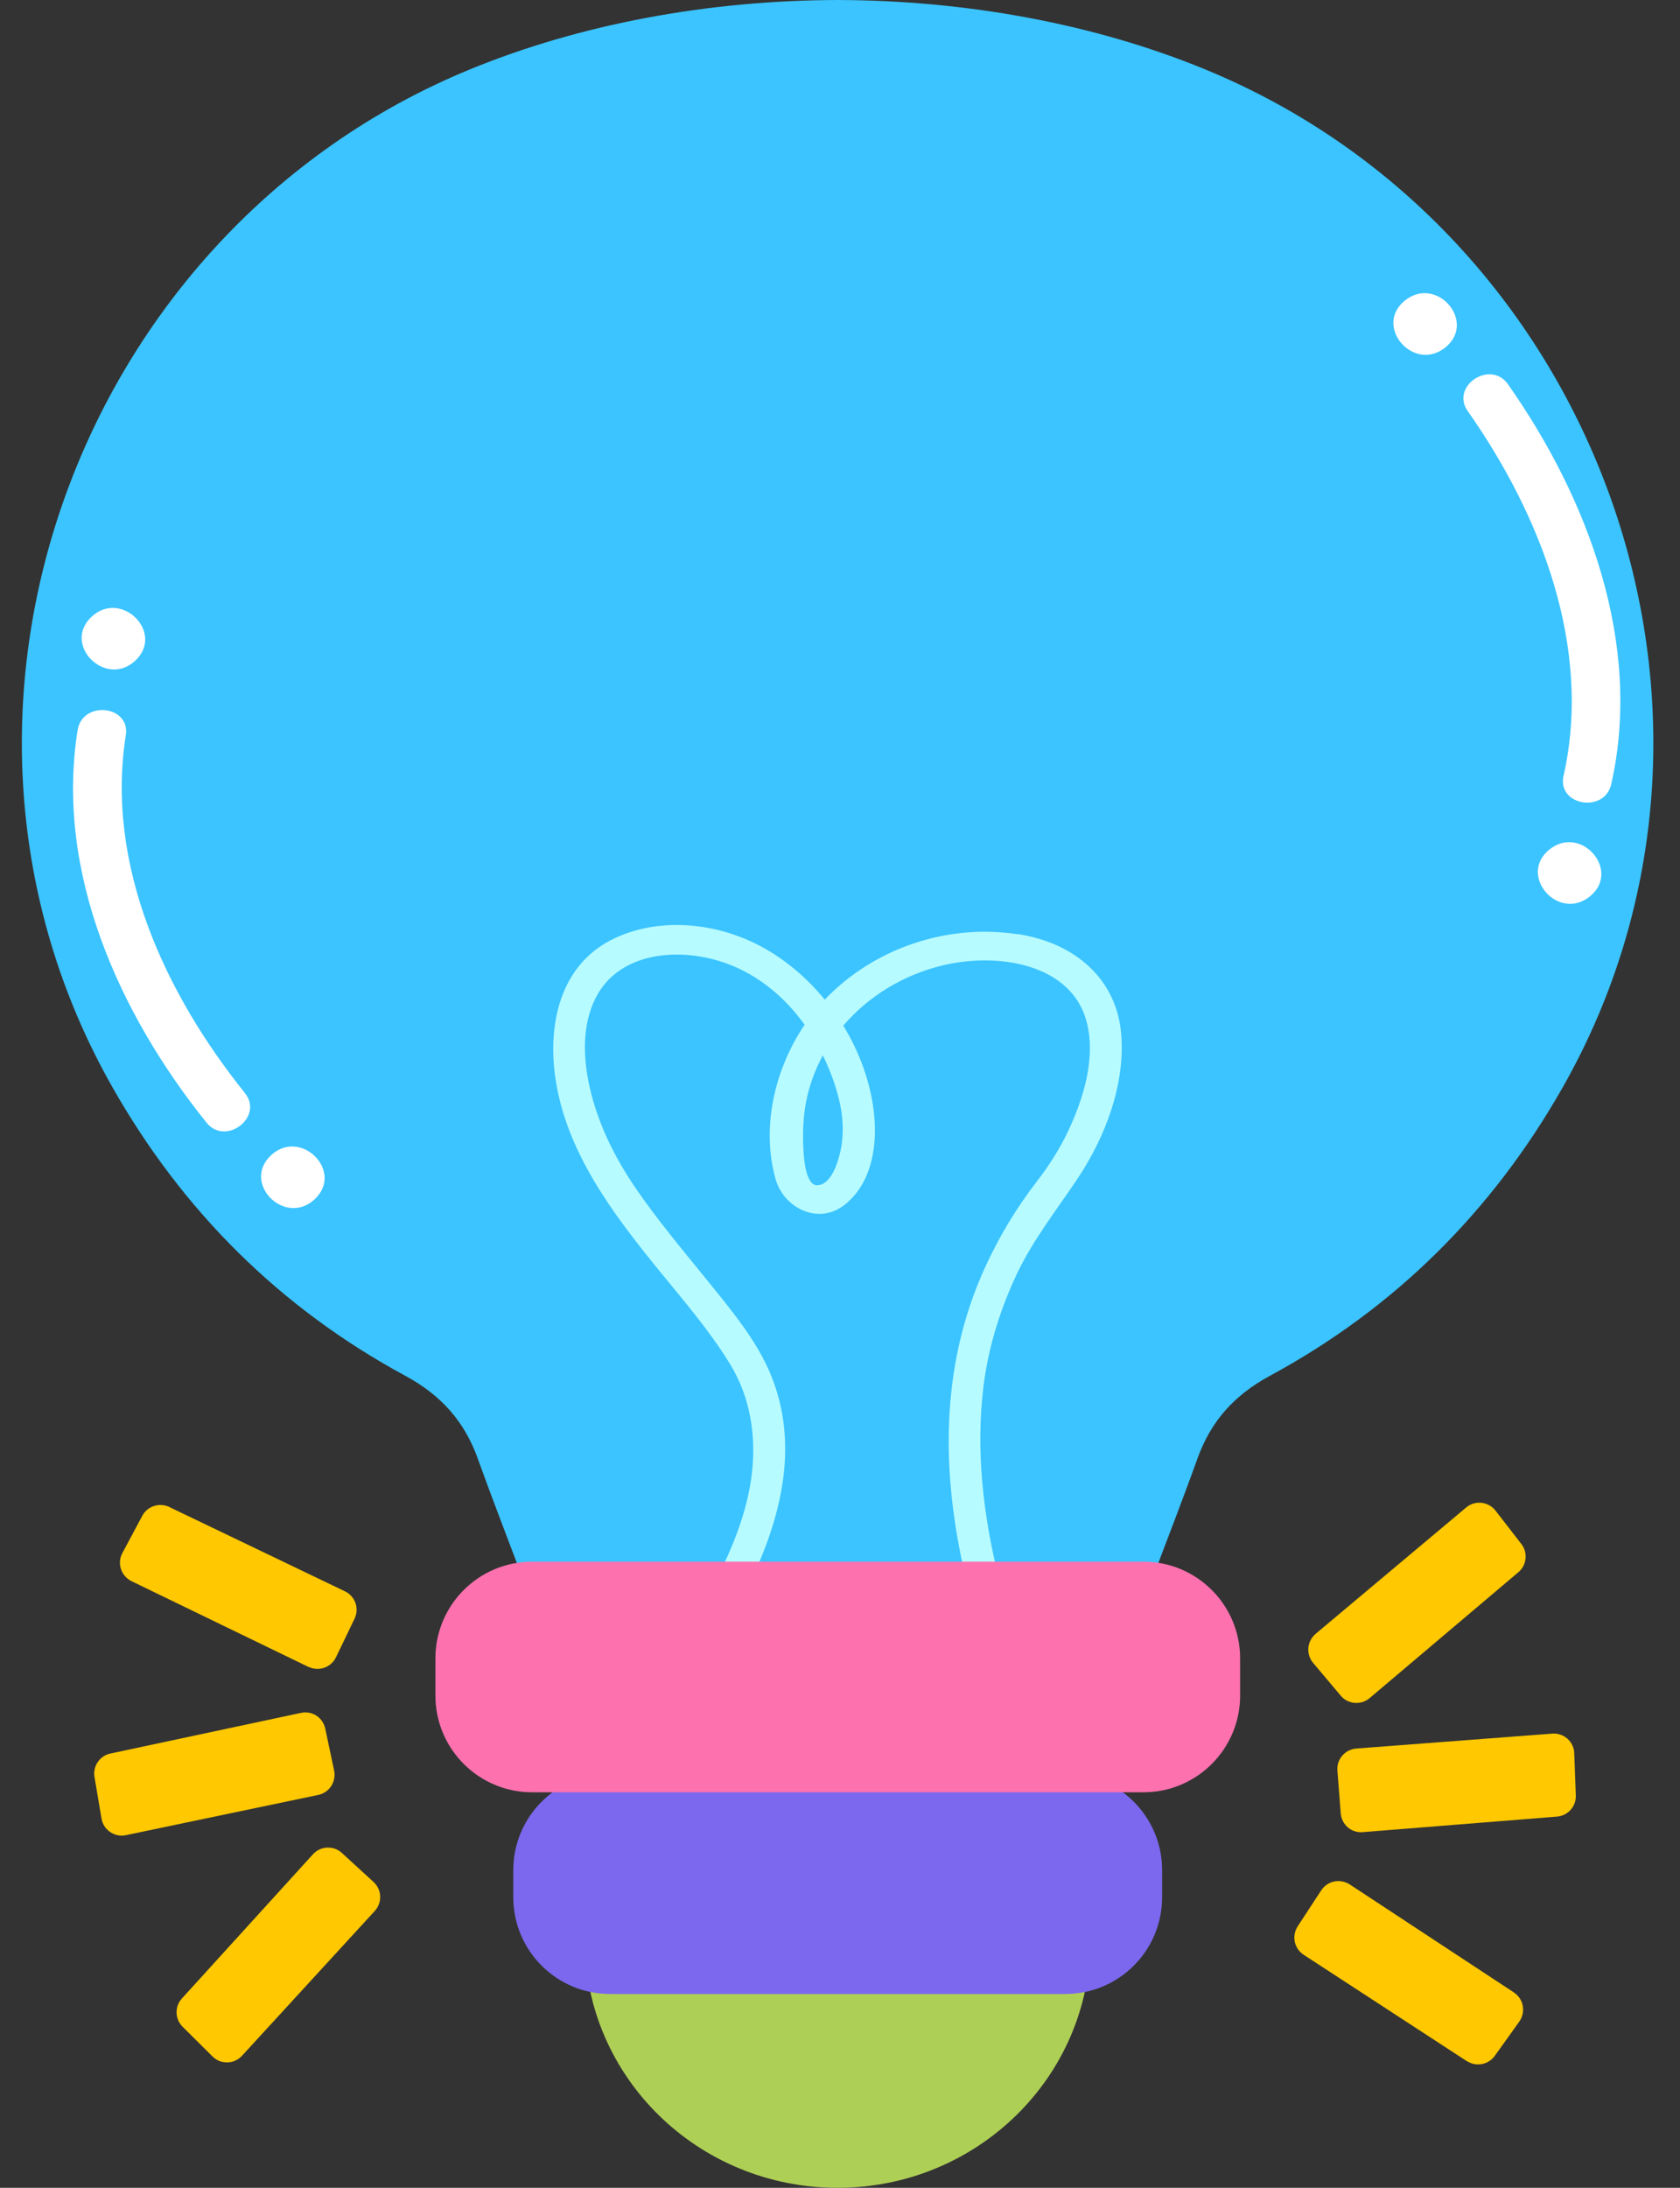 <svg width="53" height="69" viewBox="0 0 53 69" fill="none" xmlns="http://www.w3.org/2000/svg">
<rect x="0" y="0" width="53" height="69" fill="#333333" stroke="none"/>
<path fill-rule="evenodd" clip-rule="evenodd" d="M34.399 61.184C34.399 65.5 30.829 69 26.422 69C22.015 69 18.449 65.5 18.449 61.184C18.449 56.869 22.019 53.369 26.422 53.369C30.826 53.369 34.399 56.869 34.399 61.184Z" fill="#AECF55"/>
<path fill-rule="evenodd" clip-rule="evenodd" d="M46.277 65.007L41.128 61.651C40.984 61.556 40.882 61.409 40.847 61.241C40.812 61.073 40.847 60.898 40.938 60.754L41.681 59.619C41.776 59.475 41.923 59.374 42.091 59.339C42.249 59.307 42.413 59.335 42.553 59.416C42.56 59.419 42.571 59.426 42.578 59.43L47.759 62.838C47.906 62.937 48.008 63.087 48.039 63.262C48.071 63.434 48.032 63.613 47.931 63.756L47.156 64.839C46.96 65.112 46.589 65.189 46.298 65.017C46.291 65.014 46.284 65.007 46.274 65.003L46.277 65.007Z" fill="#FFC800"/>
<path fill-rule="evenodd" clip-rule="evenodd" d="M42.608 57.696C42.577 57.678 42.549 57.657 42.521 57.633C42.391 57.521 42.311 57.363 42.297 57.191L42.192 55.839C42.178 55.668 42.234 55.499 42.346 55.37C42.458 55.24 42.615 55.16 42.787 55.146L48.97 54.676C49.103 54.666 49.236 54.697 49.348 54.764C49.383 54.785 49.418 54.809 49.45 54.837C49.58 54.953 49.66 55.121 49.664 55.296L49.713 56.624C49.727 56.971 49.464 57.265 49.117 57.293L42.99 57.783C42.857 57.794 42.721 57.763 42.608 57.696Z" fill="#FFC800"/>
<path fill-rule="evenodd" clip-rule="evenodd" d="M42.463 53.622C42.404 53.587 42.348 53.538 42.299 53.481L41.426 52.445C41.314 52.312 41.262 52.143 41.276 51.972C41.29 51.8 41.374 51.642 41.503 51.53L46.254 47.544C46.387 47.432 46.562 47.376 46.737 47.397C46.831 47.407 46.919 47.435 47 47.484C47.07 47.526 47.129 47.579 47.182 47.645L47.995 48.696C48.208 48.97 48.166 49.362 47.9 49.586L43.209 53.555C43.08 53.667 42.908 53.72 42.736 53.706C42.638 53.699 42.544 53.667 42.46 53.618L42.463 53.622Z" fill="#FFC800"/>
<path fill-rule="evenodd" clip-rule="evenodd" d="M5.343 47.53L10.885 50.189C11.039 50.262 11.158 50.395 11.214 50.557C11.27 50.718 11.26 50.896 11.186 51.05L10.598 52.27C10.524 52.424 10.391 52.543 10.226 52.599C10.072 52.651 9.907 52.644 9.757 52.581C9.75 52.578 9.739 52.574 9.729 52.571L4.148 49.867C3.991 49.789 3.872 49.653 3.816 49.485C3.76 49.316 3.777 49.134 3.861 48.98L4.488 47.807C4.646 47.509 5.007 47.386 5.315 47.516C5.322 47.516 5.332 47.523 5.339 47.526L5.343 47.53Z" fill="#FFC800"/>
<path fill-rule="evenodd" clip-rule="evenodd" d="M9.882 54.056C9.917 54.07 9.949 54.087 9.98 54.108C10.124 54.203 10.226 54.35 10.261 54.518L10.541 55.842C10.576 56.011 10.541 56.186 10.45 56.329C10.355 56.473 10.208 56.575 10.04 56.609L3.973 57.878C3.843 57.906 3.706 57.892 3.584 57.839C3.545 57.822 3.51 57.804 3.475 57.779C3.332 57.681 3.23 57.527 3.202 57.352L2.981 56.042C2.925 55.699 3.146 55.373 3.486 55.303L9.497 54.021C9.63 53.993 9.767 54.007 9.886 54.059L9.882 54.056Z" fill="#FFC800"/>
<path fill-rule="evenodd" clip-rule="evenodd" d="M10.606 58.323C10.672 58.351 10.732 58.389 10.784 58.438L11.783 59.353C11.909 59.468 11.986 59.629 11.993 59.801C12 59.973 11.94 60.141 11.825 60.267L7.635 64.835C7.516 64.965 7.348 65.042 7.173 65.045C7.078 65.045 6.987 65.031 6.903 64.993C6.829 64.961 6.763 64.915 6.703 64.856L5.761 63.921C5.516 63.675 5.505 63.283 5.74 63.027L9.874 58.48C9.989 58.354 10.15 58.277 10.322 58.27C10.42 58.267 10.518 58.284 10.609 58.323H10.606Z" fill="#FFC800"/>
<path fill-rule="evenodd" clip-rule="evenodd" d="M38.014 2.186C34.539 0.757 30.507 0.011 26.423 0C22.342 0.011 18.31 0.757 14.831 2.186C2.378 7.297 -3.119 22.556 3.548 34.291C5.765 38.197 8.841 41.256 12.789 43.392C13.92 44.006 14.652 44.829 15.073 46.002C15.518 47.242 15.998 48.472 16.463 49.709H26.423H36.385C36.851 48.472 37.331 47.246 37.776 46.002C38.2 44.825 38.929 44.006 40.06 43.392C44.005 41.259 47.084 38.197 49.301 34.291C55.968 22.556 50.471 7.3 38.014 2.186Z" fill="#3BC4FF"/>
<path fill-rule="evenodd" clip-rule="evenodd" d="M32.1 29.464C29.819 29.117 27.528 29.948 26.029 31.517C26.029 31.517 26.022 31.524 26.019 31.527C25.5 30.893 24.87 30.34 24.155 29.93C22.761 29.128 20.918 28.886 19.415 29.58C17.618 30.407 17.278 32.386 17.524 34.022C17.87 36.337 19.321 38.264 20.817 40.099C21.591 41.049 22.407 41.995 23.038 43.032C23.759 44.219 23.896 45.606 23.651 46.923C23.472 47.887 23.101 48.812 22.659 49.701H23.763C24.68 47.701 25.181 45.536 24.344 43.424C23.889 42.275 23.034 41.276 22.246 40.299C21.496 39.374 20.729 38.46 20.06 37.483C19.391 36.505 18.876 35.461 18.613 34.333C18.396 33.409 18.347 32.333 18.799 31.457C19.496 30.105 21.209 29.878 22.642 30.294C23.801 30.634 24.719 31.394 25.384 32.319C24.421 33.745 24.015 35.581 24.467 37.185C24.722 38.096 25.829 38.674 26.681 37.97C27.539 37.258 27.683 36.05 27.567 35.059C27.458 34.134 27.122 33.195 26.604 32.347C27.388 31.429 28.488 30.743 29.76 30.442C31.529 30.025 33.809 30.417 34.282 32.228C34.58 33.37 34.177 34.67 33.676 35.717C33.414 36.264 33.084 36.775 32.709 37.262C32.058 38.106 31.511 39.017 31.077 39.97C29.644 43.102 29.697 46.454 30.45 49.701H31.49C31.014 47.747 30.783 45.75 31.024 43.743C31.172 42.524 31.543 41.315 32.075 40.187C32.587 39.101 33.33 38.169 33.999 37.164C34.885 35.836 35.498 34.186 35.372 32.624C35.235 30.907 33.95 29.741 32.1 29.457V29.464ZM26.512 36.309C26.446 36.61 26.243 37.357 25.791 37.381C25.405 37.402 25.357 36.463 25.346 36.264C25.318 35.77 25.335 35.255 25.427 34.768C25.525 34.246 25.707 33.748 25.959 33.286C26.176 33.724 26.341 34.176 26.456 34.624C26.6 35.174 26.632 35.756 26.512 36.313V36.309Z" fill="#B6FBFF"/>
<path d="M19.244 55.93H33.611C35.296 55.93 36.662 57.296 36.662 58.981V59.836C36.662 61.521 35.296 62.887 33.611 62.887H19.244C17.56 62.887 16.193 61.521 16.193 59.836V58.981C16.193 57.296 17.56 55.93 19.244 55.93Z" fill="#7B68EE"/>
<path d="M16.784 49.253H36.072C37.757 49.253 39.123 50.619 39.123 52.304V53.474C39.123 55.159 37.757 56.526 36.072 56.526H16.788C15.102 56.526 13.736 55.159 13.736 53.474V52.304C13.736 50.619 15.102 49.253 16.788 49.253H16.784Z" fill="#FD71AF"/>
<path fill-rule="evenodd" clip-rule="evenodd" d="M9.927 37.823C10.866 36.947 9.489 35.564 8.55 36.436C7.611 37.312 8.988 38.696 9.927 37.823Z" fill="white"/>
<path fill-rule="evenodd" clip-rule="evenodd" d="M4.267 20.837C5.206 19.961 3.829 18.578 2.89 19.45C1.951 20.326 3.328 21.709 4.267 20.837Z" fill="white"/>
<path fill-rule="evenodd" clip-rule="evenodd" d="M7.728 34.474C5.209 31.343 3.321 27.279 3.969 23.191C4.119 22.242 2.599 22.081 2.448 23.03C1.737 27.5 3.755 31.973 6.515 35.406C7.118 36.156 8.33 35.227 7.728 34.478V34.474Z" fill="white"/>
<path fill-rule="evenodd" clip-rule="evenodd" d="M44.316 9.483C43.321 10.295 44.607 11.767 45.602 10.954C46.596 10.141 45.311 8.67 44.316 9.483Z" fill="white"/>
<path fill-rule="evenodd" clip-rule="evenodd" d="M48.874 26.798C47.88 27.611 49.165 29.082 50.16 28.269C51.155 27.457 49.869 25.985 48.874 26.798Z" fill="white"/>
<path fill-rule="evenodd" clip-rule="evenodd" d="M46.303 12.965C48.615 16.25 50.24 20.43 49.326 24.469C49.116 25.407 50.622 25.663 50.832 24.728C51.827 20.314 50.104 15.718 47.571 12.117C47.017 11.332 45.749 12.18 46.303 12.965Z" fill="white"/>
</svg>

